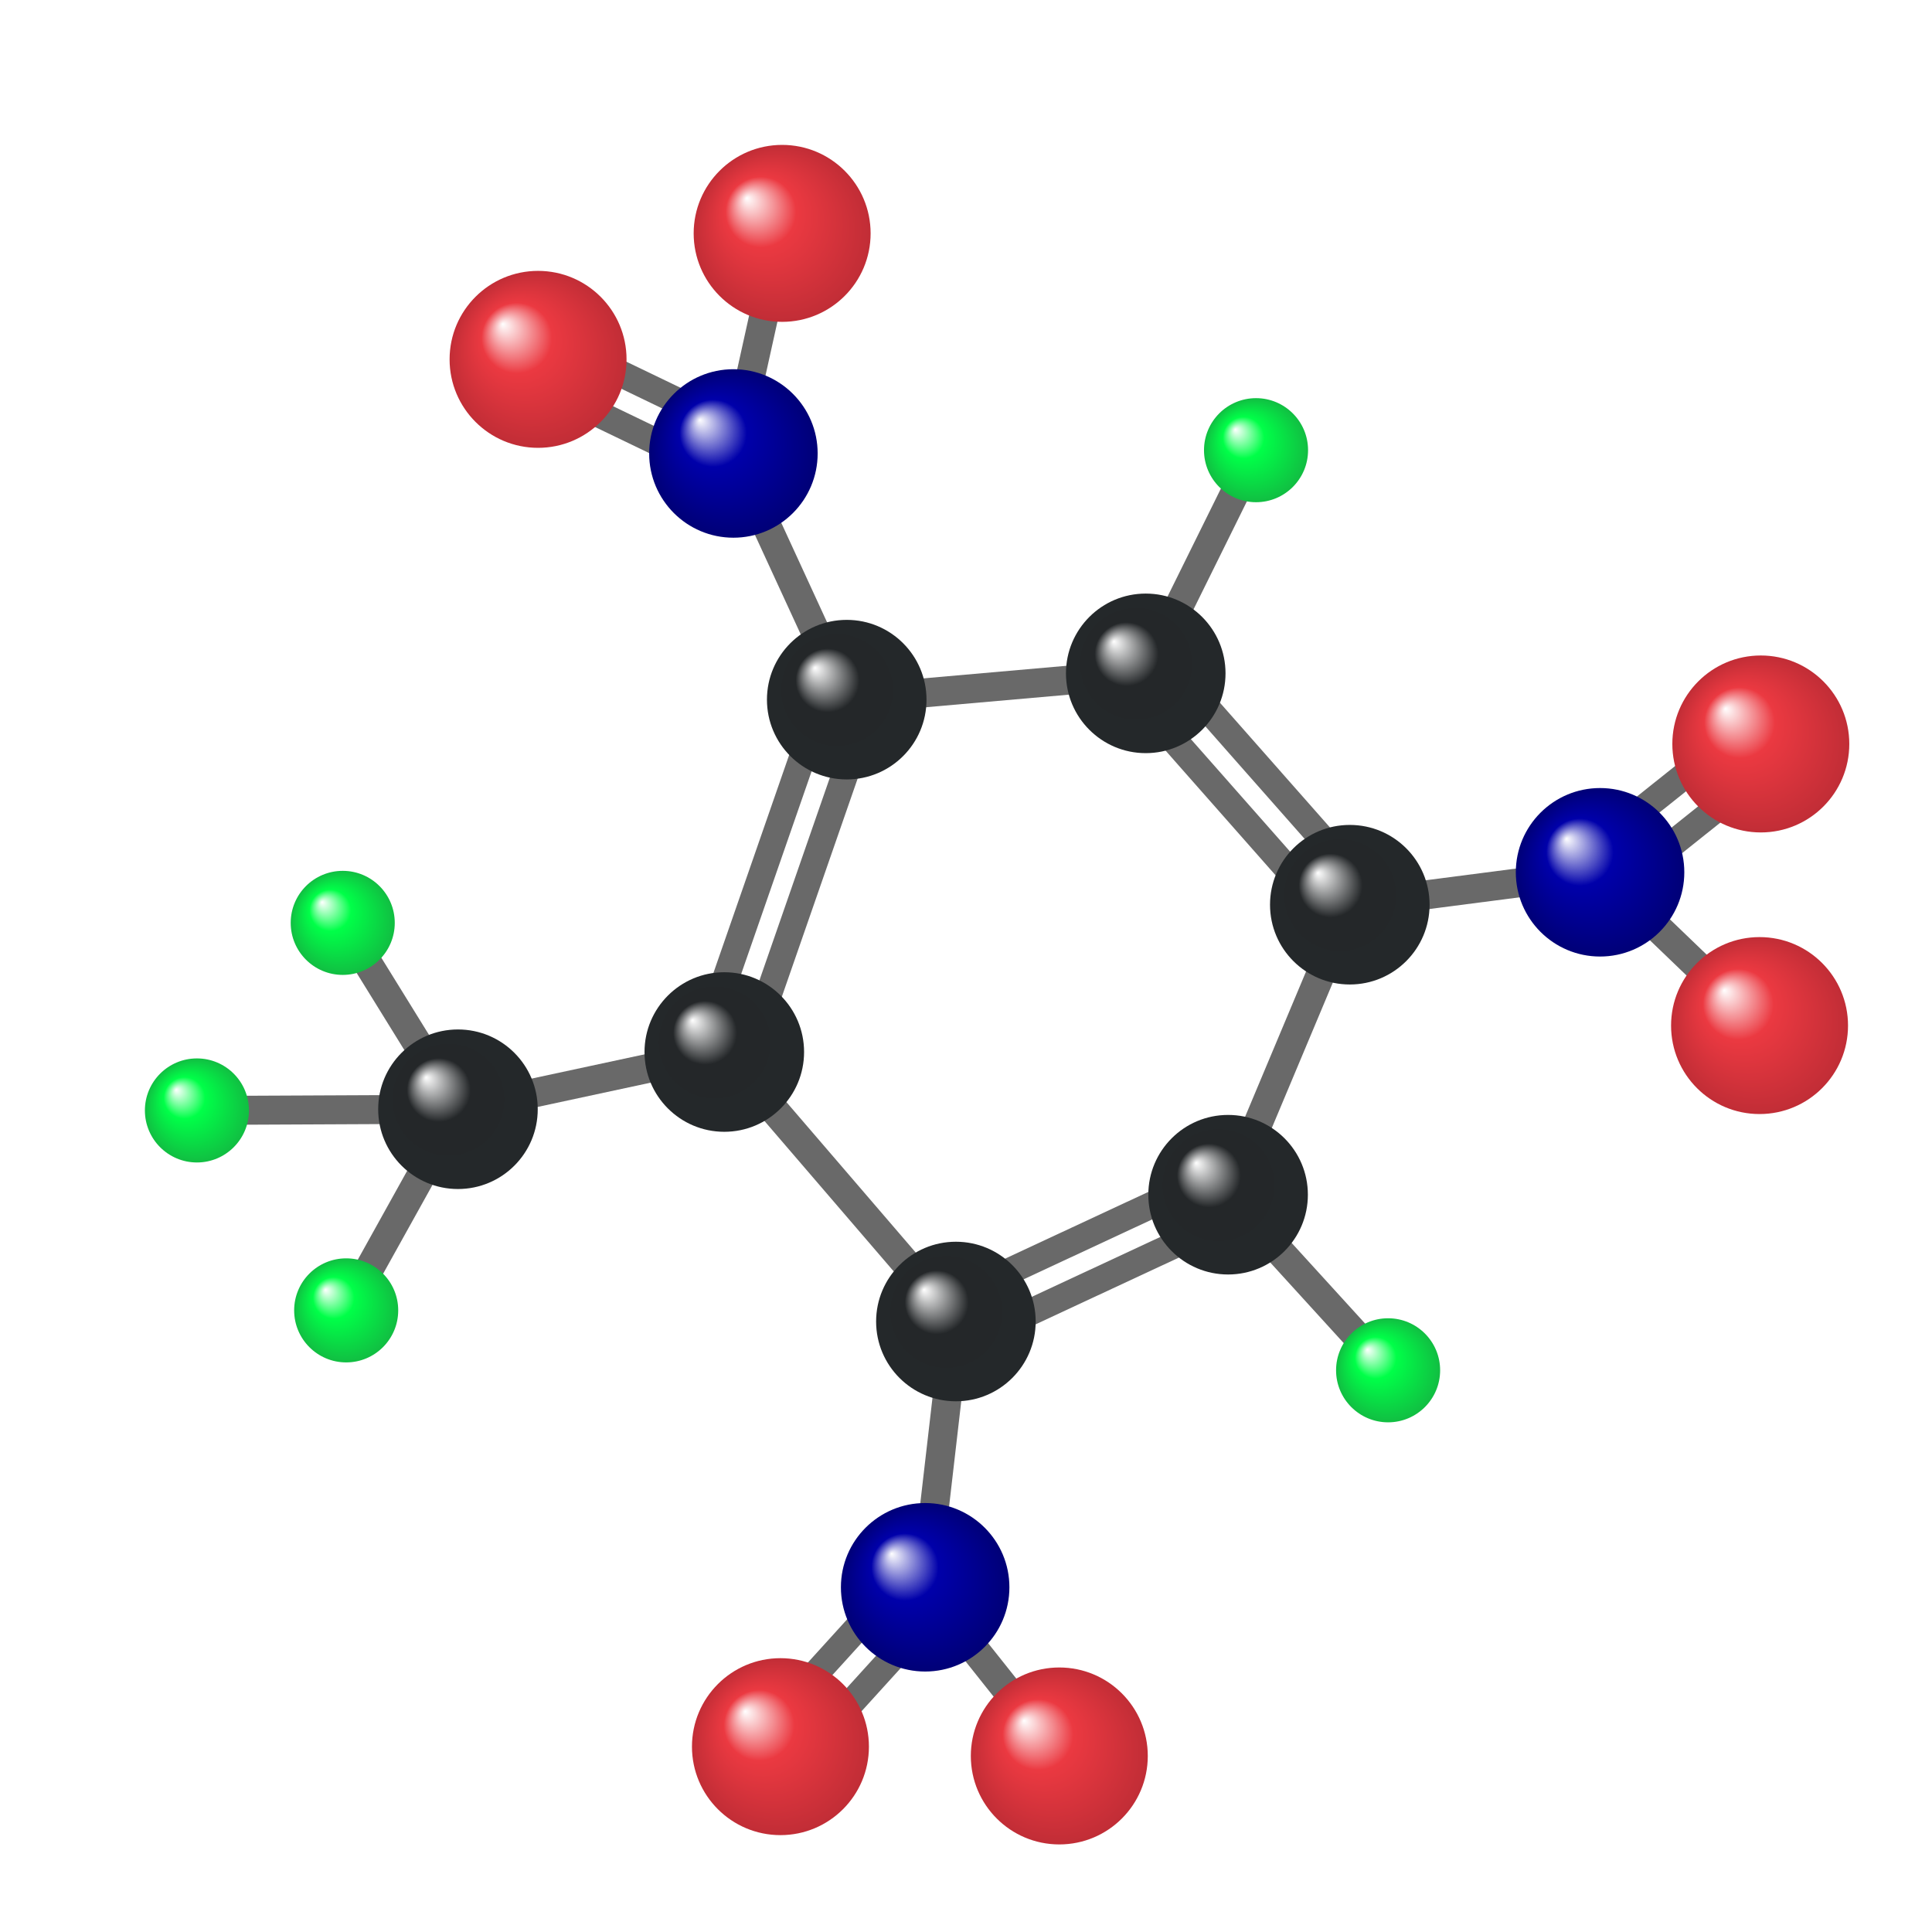 <svg xmlns="http://www.w3.org/2000/svg" id="publishSVG" width="200" height="200" viewBox="0 0 200 200" style="touch-action: none; -webkit-tap-highlight-color: rgba(0, 0, 0, 0);"><style xmlns="http://www.w3.org/1999/xhtml" type="text/css"></style><defs xmlns="http://www.w3.org/1999/xhtml"></defs>


<g id="publishG"><g id="publishElemG" shape-rendering="geometricPrecision" text-rendering="geometricPrecision"><g transform="matrix(1 0 0 1 -106.364 -102.128)" filter="url(#drop-shadow)" chemical="" smiles="[N+](=O)([O-])C1=C(C)C(=CC(=C1)[N+](=O)[O-])[N+](=O)[O-]"><line class="link" x1="177.286" y1="144.07" x2="157.065" y2="134.329" style="stroke-width: 7.5px;" stroke="#696969" fill="none" stroke-width="3px"/><line class="link" x1="177.286" y1="144.07" x2="182.331" y2="121.287" style="stroke-width: 3px;" stroke="#696969" fill="none" stroke-width="3px"/><line class="link" x1="177.286" y1="144.07" x2="189.017" y2="169.556" style="stroke-width: 3px;" stroke="#696969" fill="none" stroke-width="3px"/><line class="link" x1="189.017" y1="169.556" x2="219.971" y2="166.834" style="stroke-width: 3px;" stroke="#696969" fill="none" stroke-width="3px"/><line class="link" x1="189.017" y1="169.556" x2="176.343" y2="206.032" style="stroke-width: 7.5px;" stroke="#696969" fill="none" stroke-width="3px"/><line class="link" x1="176.343" y1="206.032" x2="148.772" y2="211.956" style="stroke-width: 3px;" stroke="#696969" fill="none" stroke-width="3px"/><line class="link" x1="176.343" y1="206.032" x2="200.318" y2="233.931" style="stroke-width: 3px;" stroke="#696969" fill="none" stroke-width="3px"/><line class="link" x1="200.318" y1="233.931" x2="228.496" y2="220.804" style="stroke-width: 7.5px;" stroke="#696969" fill="none" stroke-width="3px"/><line class="link" x1="241.095" y1="190.783" x2="219.971" y2="166.834" style="stroke-width: 7.5px;" stroke="#696969" fill="none" stroke-width="3px"/><line class="link" x1="241.095" y1="190.783" x2="267.002" y2="187.427" style="stroke-width: 3px;" stroke="#696969" fill="none" stroke-width="3px"/><line class="link" x1="267.002" y1="187.427" x2="283.643" y2="174.143" style="stroke-width: 7.5px;" stroke="#696969" fill="none" stroke-width="3px"/><line class="link" x1="267.002" y1="187.427" x2="283.512" y2="203.295" style="stroke-width: 3px;" stroke="#696969" fill="none" stroke-width="3px"/><line class="link" x1="200.318" y1="233.931" x2="197.136" y2="261.443" style="stroke-width: 3px;" stroke="#696969" fill="none" stroke-width="3px"/><line class="link" x1="197.136" y1="261.443" x2="182.155" y2="277.941" style="stroke-width: 7.5px;" stroke="#696969" fill="none" stroke-width="3px"/><line class="link" x1="197.136" y1="261.443" x2="211.023" y2="278.904" style="stroke-width: 3px;" stroke="#696969" fill="none" stroke-width="3px"/><line class="link" x1="228.496" y1="220.804" x2="241.095" y2="190.783" style="stroke-width: 3px;" stroke="#696969" fill="none" stroke-width="3px"/><line class="link" x1="148.772" y1="211.956" x2="136.844" y2="192.664" style="stroke-width: 3px;" stroke="#696969" fill="none" stroke-width="3px"/><line class="link" x1="148.772" y1="211.956" x2="137.201" y2="232.778" style="stroke-width: 3px;" stroke="#696969" fill="none" stroke-width="3px"/><line class="link" x1="148.772" y1="211.956" x2="121.75" y2="212.081" style="stroke-width: 3px;" stroke="#696969" fill="none" stroke-width="3px"/><line class="link" x1="228.496" y1="220.804" x2="245.06" y2="238.981" style="stroke-width: 3px;" stroke="#696969" fill="none" stroke-width="3px"/><line class="link" x1="219.971" y1="166.834" x2="231.388" y2="143.731" style="stroke-width: 3px;" stroke="#696969" fill="none" stroke-width="3px"/><line class="separator" x1="177.286" y1="144.07" x2="157.065" y2="134.329" style="stroke-width: 2px; stroke: rgb(255, 255, 255);" stroke="#fff" fill="#fff" stroke-width="2px"/><line class="separator" x1="189.017" y1="169.556" x2="176.343" y2="206.032" style="stroke-width: 2px; stroke: rgb(255, 255, 255);" stroke="#fff" fill="#fff" stroke-width="2px"/><line class="separator" x1="200.318" y1="233.931" x2="228.496" y2="220.804" style="stroke-width: 2px; stroke: rgb(255, 255, 255);" stroke="#fff" fill="#fff" stroke-width="2px"/><line class="separator" x1="241.095" y1="190.783" x2="219.971" y2="166.834" style="stroke-width: 2px; stroke: rgb(255, 255, 255);" stroke="#fff" fill="#fff" stroke-width="2px"/><line class="separator" x1="267.002" y1="187.427" x2="283.643" y2="174.143" style="stroke-width: 2px; stroke: rgb(255, 255, 255);" stroke="#fff" fill="#fff" stroke-width="2px"/><line class="separator" x1="197.136" y1="261.443" x2="182.155" y2="277.941" style="stroke-width: 2px; stroke: rgb(255, 255, 255);" stroke="#fff" fill="#fff" stroke-width="2px"/><circle class="atom-N" r="8.721" stroke="none" cx="177.286" cy="144.07" fill="url(#atomN)"/><circle class="atom-O" r="9.159" stroke="none" cx="157.065" cy="134.329" fill="url(#atomO)"/><circle class="atom-O" r="9.159" stroke="none" cx="182.331" cy="121.287" fill="url(#atomO)"/><circle class="atom-C" r="8.259" stroke="none" cx="189.017" cy="169.556" fill="url(#atomC)"/><circle class="atom-C" r="8.259" stroke="none" cx="176.343" cy="206.032" fill="url(#atomC)"/><circle class="atom-C" r="8.259" stroke="none" cx="148.772" cy="211.956" fill="url(#atomC)"/><circle class="atom-C" r="8.259" stroke="none" cx="200.318" cy="233.931" fill="url(#atomC)"/><circle class="atom-C" r="8.259" stroke="none" cx="228.496" cy="220.804" fill="url(#atomC)"/><circle class="atom-C" r="8.259" stroke="none" cx="241.095" cy="190.783" fill="url(#atomC)"/><circle class="atom-C" r="8.259" stroke="none" cx="219.971" cy="166.834" fill="url(#atomC)"/><circle class="atom-N" r="8.721" stroke="none" cx="267.002" cy="187.427" fill="url(#atomN)"/><circle class="atom-O" r="9.159" stroke="none" cx="283.643" cy="174.143" fill="url(#atomO)"/><circle class="atom-O" r="9.159" stroke="none" cx="283.512" cy="203.295" fill="url(#atomO)"/><circle class="atom-N" r="8.721" stroke="none" cx="197.136" cy="261.443" fill="url(#atomN)"/><circle class="atom-O" r="9.159" stroke="none" cx="182.155" cy="277.941" fill="url(#atomO)"/><circle class="atom-O" r="9.159" stroke="none" cx="211.023" cy="278.904" fill="url(#atomO)"/><circle class="atom-H" r="5.386" stroke="none" cx="136.844" cy="192.664" fill="url(#atomH)"/><circle class="atom-H" r="5.386" stroke="none" cx="137.201" cy="232.778" fill="url(#atomH)"/><circle class="atom-H" r="5.386" stroke="none" cx="121.75" cy="212.081" fill="url(#atomH)"/><circle class="atom-H" r="5.386" stroke="none" cx="245.06" cy="238.981" fill="url(#atomH)"/><circle class="atom-H" r="5.386" stroke="none" cx="231.388" cy="143.731" fill="url(#atomH)"/><rect x="116.364" y="112.127" width="176.438" height="175.936" pointer-events="all" fill="white" fill-opacity="0" stroke="none" stroke-width="3"/></g></g></g><defs id="defsShadow"><filter id="drop-shadow" height="150%" width="150%"><feGaussianBlur in="SourceAlpha" stdDeviation="5" result="blur"/><feOffset in="blur" dx="5" dy="5" result="offsetBlur"/><feMerge><feMergeNode in="offsetBlur"/><feMergeNode in="SourceGraphic"/></feMerge></filter></defs><defs id="atomDefs"><radialGradient id="atomH" gradientUnits="objectBoundingBox" fx="30%" fy="30%"><stop offset="0%" stop-color="#FFFFFF"/><stop offset="40%" stop-color="#00FF48"/><stop offset="100%" stop-color="#11BE42"/></radialGradient><radialGradient id="atomN" gradientUnits="objectBoundingBox" fx="30%" fy="30%"><stop offset="0%" stop-color="#FFFFFF"/><stop offset="40%" stop-color="#0000AA"/><stop offset="100%" stop-color="#000077"/></radialGradient><radialGradient id="atomHe" gradientUnits="objectBoundingBox" fx="30%" fy="30%"><stop offset="0%" stop-color="#FFFFFF"/><stop offset="40%" stop-color="#37A1E7"/><stop offset="100%" stop-color="#378BC7"/></radialGradient><radialGradient id="atomB" gradientUnits="objectBoundingBox" fx="30%" fy="30%"><stop offset="0%" stop-color="#FFFFFF"/><stop offset="40%" stop-color="#CDB966"/><stop offset="100%" stop-color="#BCAB5E"/></radialGradient><radialGradient id="atomC" gradientUnits="objectBoundingBox" fx="30%" fy="30%"><stop offset="0%" stop-color="#FFFFFF"/><stop offset="40%" stop-color="#242729"/><stop offset="100%" stop-color="#24282A"/></radialGradient><radialGradient id="atomO" gradientUnits="objectBoundingBox" fx="30%" fy="30%"><stop offset="0%" stop-color="#FFFFFF"/><stop offset="40%" stop-color="#EB3941"/><stop offset="100%" stop-color="#C12D36"/></radialGradient><radialGradient id="atomF" gradientUnits="objectBoundingBox" fx="30%" fy="30%"><stop offset="0%" stop-color="#FFFFFF"/><stop offset="40%" stop-color="#AC49E3"/><stop offset="100%" stop-color="#9D42D0"/></radialGradient><radialGradient id="atomNa" gradientUnits="objectBoundingBox" fx="30%" fy="30%"><stop offset="0%" stop-color="#FFFFFF"/><stop offset="40%" stop-color="#AB5CF2"/><stop offset="100%" stop-color="#A66CE0"/></radialGradient><radialGradient id="atomSi" gradientUnits="objectBoundingBox" fx="30%" fy="30%"><stop offset="0%" stop-color="#FFFFFF"/><stop offset="40%" stop-color="#959595"/><stop offset="100%" stop-color="#7C7C7C"/></radialGradient><radialGradient id="atomP" gradientUnits="objectBoundingBox" fx="30%" fy="30%"><stop offset="0%" stop-color="#FFFFFF"/><stop offset="40%" stop-color="#00AE78"/><stop offset="100%" stop-color="#009D6D"/></radialGradient><radialGradient id="atomS" gradientUnits="objectBoundingBox" fx="30%" fy="30%"><stop offset="0%" stop-color="#FFFFFF"/><stop offset="40%" stop-color="#FFE382"/><stop offset="100%" stop-color="#F3D379"/></radialGradient><radialGradient id="atomCl" gradientUnits="objectBoundingBox" fx="30%" fy="30%"><stop offset="0%" stop-color="#FFFFFF"/><stop offset="40%" stop-color="#00BB00"/><stop offset="100%" stop-color="#00A200"/></radialGradient><radialGradient id="atomAs" gradientUnits="objectBoundingBox" fx="30%" fy="30%"><stop offset="0%" stop-color="#FFFFFF"/><stop offset="40%" stop-color="#827340"/><stop offset="100%" stop-color="#726437"/></radialGradient><radialGradient id="atomSe" gradientUnits="objectBoundingBox" fx="30%" fy="30%"><stop offset="0%" stop-color="#FFFFFF"/><stop offset="40%" stop-color="#CA0A14"/><stop offset="100%" stop-color="#A2030C"/></radialGradient><radialGradient id="atomBr" gradientUnits="objectBoundingBox" fx="30%" fy="30%"><stop offset="0%" stop-color="#FFFFFF"/><stop offset="40%" stop-color="#F08F27"/><stop offset="100%" stop-color="#DB8226"/></radialGradient><radialGradient id="atomI" gradientUnits="objectBoundingBox" fx="30%" fy="30%"><stop offset="0%" stop-color="#FFFFFF"/><stop offset="40%" stop-color="#7C90C7"/><stop offset="100%" stop-color="#60719E"/></radialGradient></defs></svg>